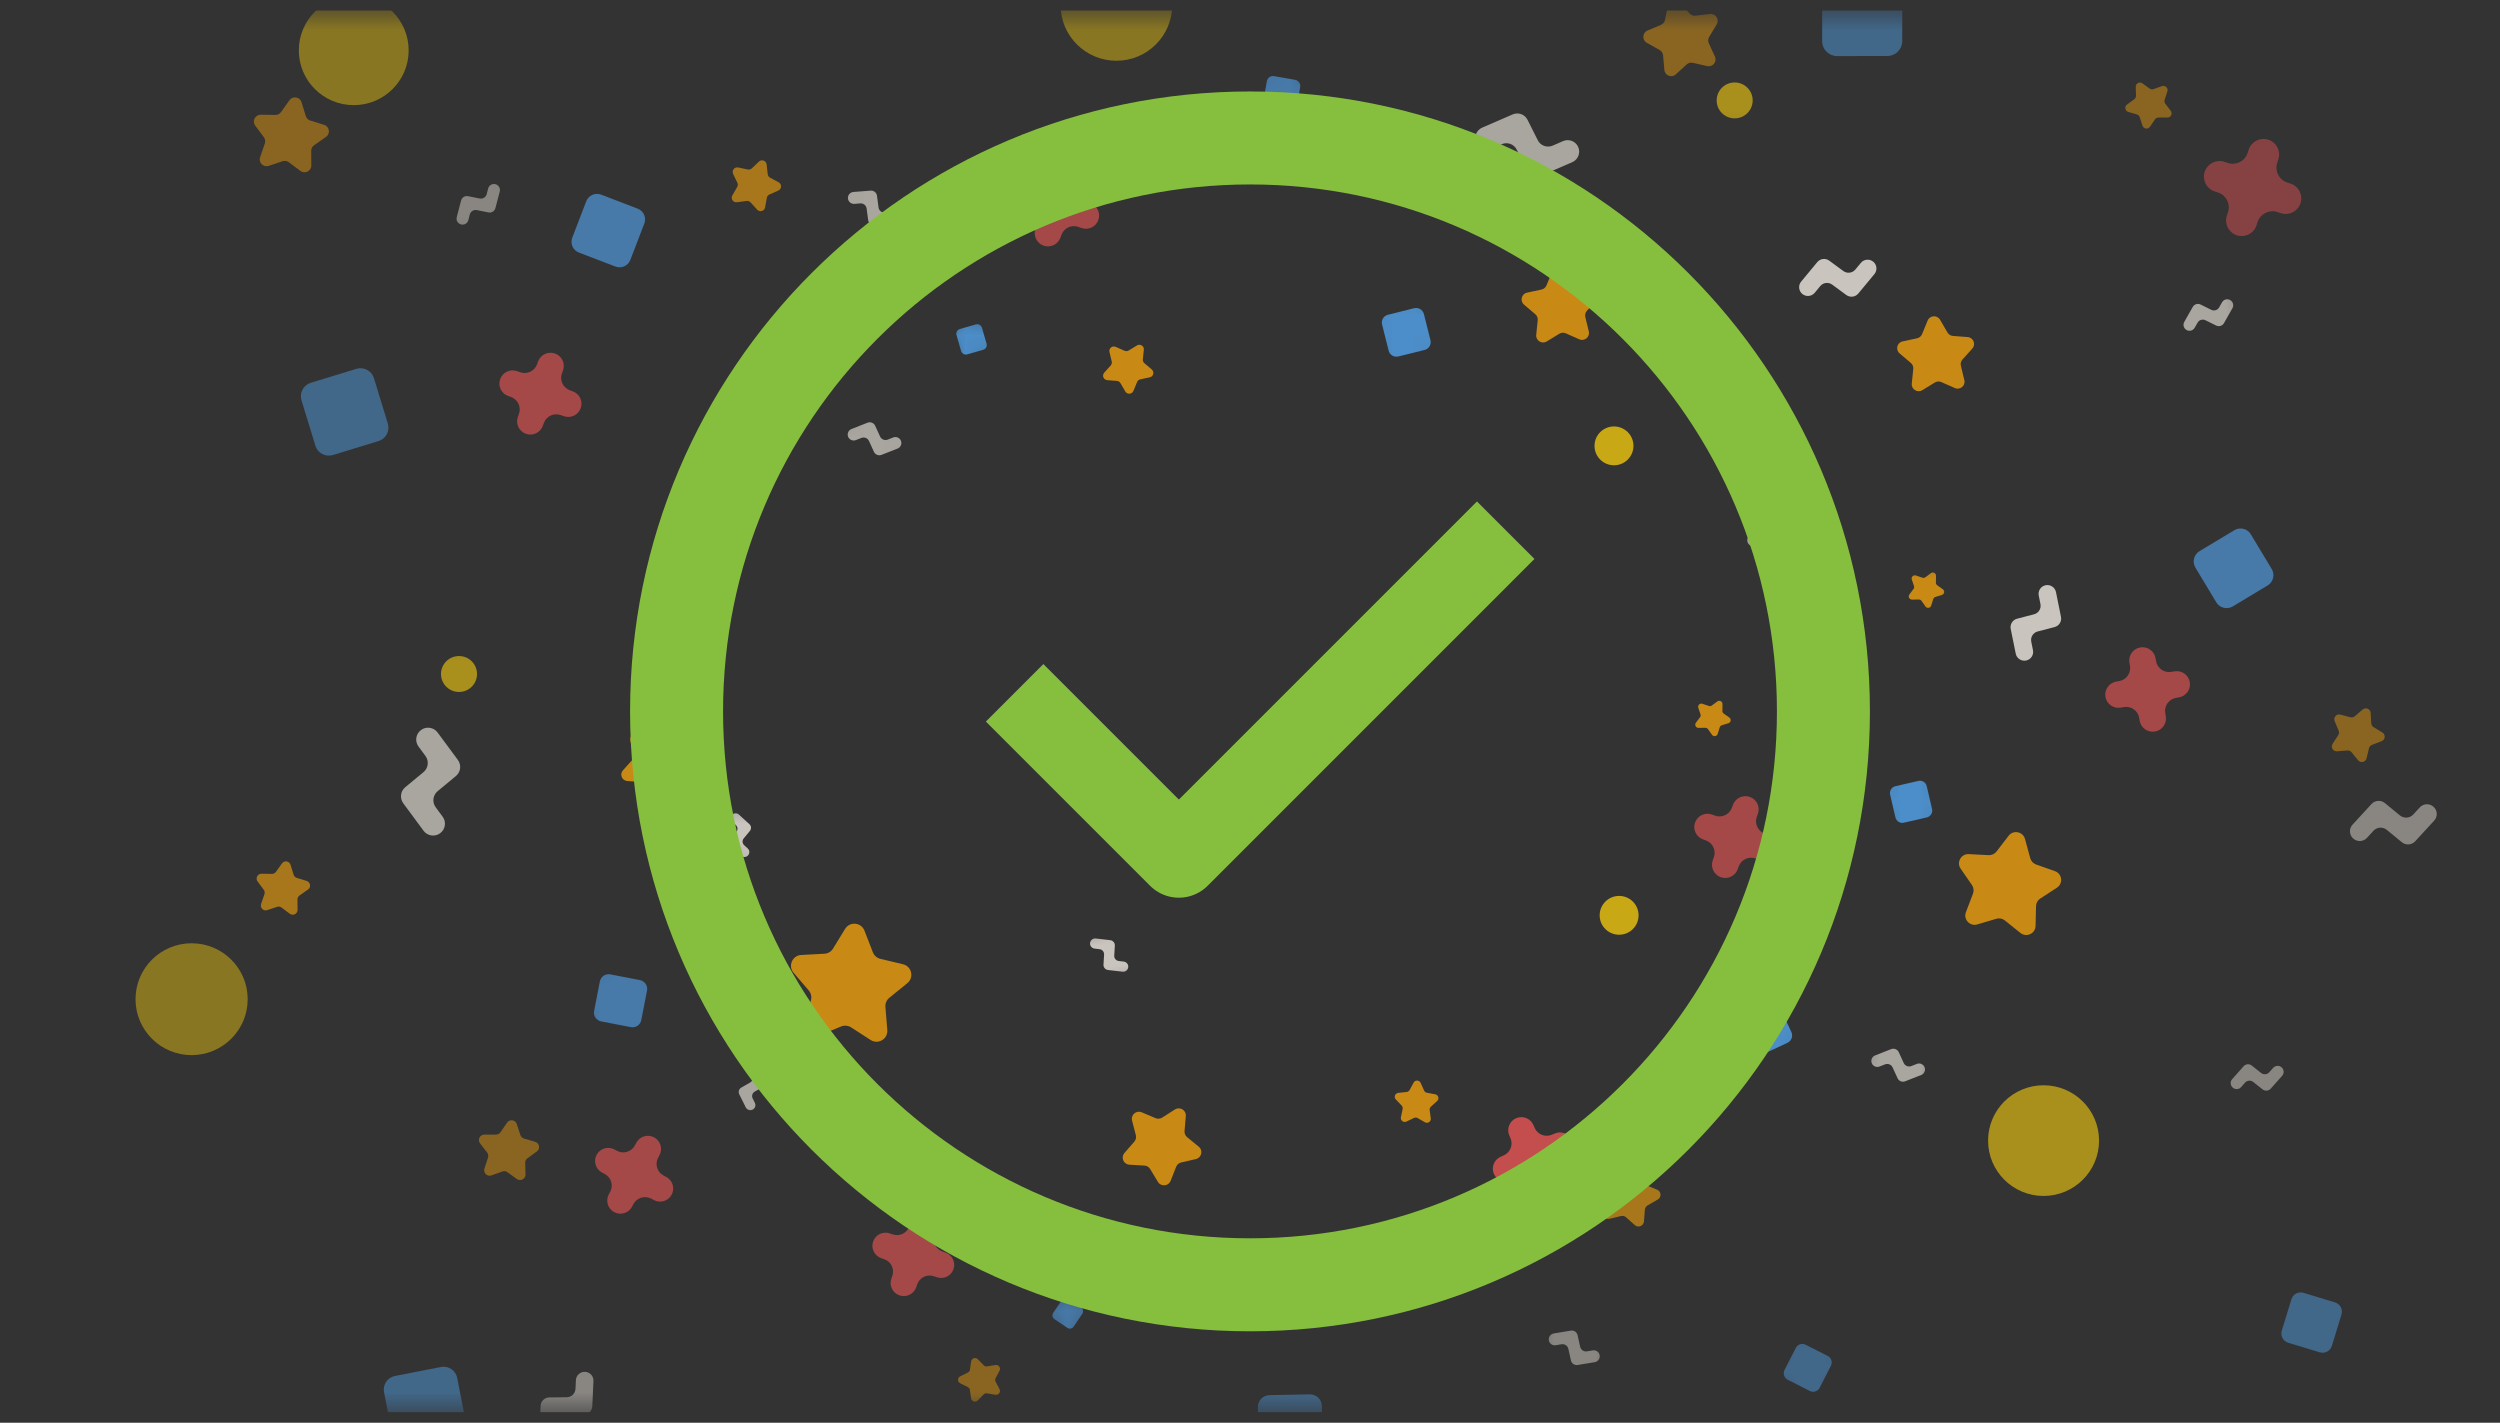 <svg width="123" height="70" viewBox="0 0 123 70" fill="none" xmlns="http://www.w3.org/2000/svg">
<rect x="0" y="0" width="123" height="70" fill="#333333" stroke="none"/>
<g clip-path="url(#clip0_131_12874)">
<mask id="mask0_131_12874" style="mask-type:luminance" maskUnits="userSpaceOnUse" x="0" y="0" width="123" height="70">
<path d="M123 0.5H0V69.5H123V0.5Z" fill="white"/>
</mask>
<g mask="url(#mask0_131_12874)">
<mask id="mask1_131_12874" style="mask-type:luminance" maskUnits="userSpaceOnUse" x="3" y="42" width="13" height="14">
<path d="M3.245 42.995H15.609V55.326H3.245V42.995Z" fill="white"/>
</mask>
<g mask="url(#mask1_131_12874)">
<g opacity="0.423">
<path d="M12.186 49.16C12.186 50.68 10.951 51.912 9.427 51.912C7.903 51.912 6.668 50.68 6.668 49.16C6.668 47.641 7.903 46.409 9.427 46.409C10.951 46.409 12.186 47.641 12.186 49.16Z" fill="#FFD20B"/>
</g>
</g>
<mask id="mask2_131_12874" style="mask-type:luminance" maskUnits="userSpaceOnUse" x="48" y="-6" width="14" height="13">
<path d="M48.777 -5.882H61.077V6.385H48.777V-5.882Z" fill="white"/>
</mask>
<g mask="url(#mask2_131_12874)">
<g opacity="0.423">
<path d="M57.672 0.251C57.672 1.763 56.443 2.989 54.927 2.989C53.411 2.989 52.182 1.763 52.182 0.251C52.182 -1.26 53.411 -2.486 54.927 -2.486C56.443 -2.486 57.672 -1.26 57.672 0.251Z" fill="#FFD20B"/>
</g>
</g>
<mask id="mask3_131_12874" style="mask-type:luminance" maskUnits="userSpaceOnUse" x="11" y="-4" width="13" height="13">
<path d="M11.35 -3.559H23.458V8.516H11.35V-3.559Z" fill="white"/>
</mask>
<g mask="url(#mask3_131_12874)">
<g opacity="0.423">
<path d="M20.106 2.479C20.106 3.967 18.896 5.173 17.404 5.173C15.912 5.173 14.702 3.967 14.702 2.479C14.702 0.991 15.912 -0.215 17.404 -0.215C18.896 -0.215 20.106 0.991 20.106 2.479Z" fill="#FFD20B"/>
</g>
</g>
<mask id="mask4_131_12874" style="mask-type:luminance" maskUnits="userSpaceOnUse" x="23" y="64" width="10" height="10">
<path d="M26.776 64.792L32.264 68.08L28.962 73.56L23.474 70.272L26.776 64.792Z" fill="white"/>
</mask>
<g mask="url(#mask4_131_12874)">
<g opacity="0.423">
<path d="M29.141 69.186L29.198 67.944C29.209 67.706 29.024 67.505 28.785 67.494C28.547 67.484 28.344 67.668 28.334 67.906L28.314 68.332C28.304 68.561 28.116 68.742 27.886 68.744L27.026 68.754C26.796 68.756 26.608 68.937 26.598 69.166L26.541 70.407C26.53 70.645 26.715 70.847 26.954 70.858C27.192 70.868 27.395 70.684 27.406 70.446L27.425 70.02C27.436 69.791 27.623 69.61 27.853 69.607L28.713 69.598C28.943 69.595 29.131 69.414 29.141 69.186Z" fill="#FFF8EE"/>
</g>
</g>
<mask id="mask5_131_12874" style="mask-type:luminance" maskUnits="userSpaceOnUse" x="20" y="6" width="7" height="8">
<path d="M23.423 6.982L26.608 9.945L23.637 13.123L20.451 10.16L23.423 6.982Z" fill="white"/>
</mask>
<g mask="url(#mask5_131_12874)">
<g opacity="0.423">
<path d="M24.374 10.239L24.588 9.421C24.629 9.264 24.534 9.104 24.377 9.063C24.22 9.022 24.059 9.116 24.018 9.273L23.945 9.554C23.906 9.704 23.755 9.798 23.602 9.767L23.029 9.652C22.876 9.621 22.725 9.715 22.686 9.866L22.472 10.684C22.431 10.841 22.526 11.001 22.683 11.042C22.84 11.083 23.001 10.989 23.042 10.832L23.115 10.551C23.154 10.4 23.305 10.306 23.458 10.337L24.032 10.452C24.185 10.483 24.335 10.389 24.374 10.239Z" fill="#FFF8EE"/>
</g>
</g>
<mask id="mask6_131_12874" style="mask-type:luminance" maskUnits="userSpaceOnUse" x="108" y="50" width="6" height="6">
<path d="M112.351 50.227L113.844 54.312L109.754 55.795L108.261 51.709L112.351 50.227Z" fill="white"/>
</mask>
<g mask="url(#mask6_131_12874)">
<g opacity="0.423">
<path d="M111.72 53.561L112.282 52.929C112.389 52.807 112.378 52.622 112.256 52.514C112.135 52.406 111.949 52.417 111.841 52.538L111.649 52.755C111.545 52.872 111.369 52.887 111.246 52.79L110.787 52.426C110.665 52.329 110.488 52.345 110.385 52.461L109.823 53.094C109.716 53.215 109.727 53.401 109.849 53.509C109.97 53.617 110.156 53.606 110.264 53.484L110.456 53.267C110.56 53.151 110.737 53.136 110.859 53.233L111.318 53.596C111.44 53.693 111.617 53.678 111.72 53.561Z" fill="#FFF8EE"/>
</g>
</g>
<mask id="mask7_131_12874" style="mask-type:luminance" maskUnits="userSpaceOnUse" x="74" y="63" width="7" height="7">
<path d="M80.222 64.962L78.801 69.073L74.685 67.662L76.106 63.551L80.222 64.962Z" fill="white"/>
</mask>
<g mask="url(#mask7_131_12874)">
<g opacity="0.423">
<path d="M77.625 67.157L78.462 67.018C78.622 66.991 78.73 66.84 78.704 66.68C78.677 66.52 78.526 66.412 78.366 66.439L78.079 66.487C77.925 66.512 77.778 66.413 77.744 66.261L77.617 65.692C77.583 65.54 77.436 65.441 77.282 65.467L76.445 65.606C76.285 65.633 76.176 65.784 76.203 65.944C76.229 66.104 76.381 66.212 76.541 66.185L76.828 66.137C76.982 66.112 77.129 66.21 77.163 66.362L77.29 66.932C77.324 67.084 77.471 67.183 77.625 67.157Z" fill="#FFF8EE"/>
</g>
</g>
<mask id="mask8_131_12874" style="mask-type:luminance" maskUnits="userSpaceOnUse" x="113" y="35" width="10" height="10">
<path d="M119.952 35.966L122.272 42.676L115.554 44.98L113.233 38.27L119.952 35.966Z" fill="white"/>
</mask>
<g mask="url(#mask8_131_12874)">
<g opacity="0.423">
<path d="M118.827 41.391L119.762 40.374C119.941 40.179 119.928 39.876 119.732 39.696C119.537 39.517 119.233 39.529 119.054 39.724L118.733 40.073C118.561 40.26 118.272 40.28 118.075 40.118L117.337 39.512C117.14 39.35 116.851 39.37 116.679 39.557L115.744 40.574C115.565 40.769 115.578 41.072 115.774 41.252C115.969 41.431 116.273 41.419 116.452 41.224L116.773 40.875C116.945 40.688 117.234 40.668 117.431 40.83L118.169 41.436C118.366 41.598 118.655 41.578 118.827 41.391Z" fill="#FFF8EE"/>
</g>
</g>
<mask id="mask9_131_12874" style="mask-type:luminance" maskUnits="userSpaceOnUse" x="103" y="2" width="16" height="15">
<path d="M103.627 9.351L110.704 2.043L118.03 9.099L110.954 16.407L103.627 9.351Z" fill="white"/>
</mask>
<g mask="url(#mask9_131_12874)">
<g opacity="0.423">
<path d="M108.961 9.416L109.13 9.472C109.532 9.605 109.751 10.038 109.618 10.439L109.562 10.608C109.429 11.009 109.648 11.442 110.05 11.575C110.453 11.708 110.887 11.49 111.02 11.088L111.076 10.919C111.209 10.518 111.643 10.3 112.046 10.432L112.215 10.488C112.618 10.621 113.052 10.403 113.185 10.001C113.318 9.599 113.099 9.166 112.697 9.034L112.528 8.978C112.125 8.845 111.906 8.412 112.039 8.011L112.095 7.842C112.228 7.441 112.01 7.007 111.607 6.875C111.204 6.742 110.77 6.96 110.637 7.362L110.581 7.531C110.448 7.932 110.014 8.15 109.611 8.018L109.442 7.962C109.039 7.829 108.605 8.047 108.472 8.449C108.339 8.851 108.558 9.284 108.961 9.416Z" fill="#F85657"/>
</g>
</g>
<mask id="mask10_131_12874" style="mask-type:luminance" maskUnits="userSpaceOnUse" x="16" y="65" width="10" height="9">
<path d="M16.777 72.86L17.32 65.146L25.05 65.683L24.507 73.397L16.777 72.86Z" fill="white"/>
</mask>
<g mask="url(#mask10_131_12874)">
<g opacity="0.423">
<path d="M19.434 67.697L21.695 67.256C22.064 67.184 22.422 67.424 22.494 67.793L22.932 70.048C23.004 70.416 22.762 70.773 22.393 70.845L20.132 71.287C19.763 71.359 19.405 71.118 19.333 70.75L18.895 68.495C18.823 68.126 19.064 67.769 19.434 67.697Z" fill="#55AEFF"/>
</g>
</g>
<mask id="mask11_131_12874" style="mask-type:luminance" maskUnits="userSpaceOnUse" x="59" y="66" width="9" height="9">
<path d="M65.9 74.221L59.44 72.619L61.056 66.167L67.516 67.769L65.9 74.221Z" fill="white"/>
</mask>
<g mask="url(#mask11_131_12874)">
<g opacity="0.423">
<path d="M61.919 71.211L61.886 69.236C61.88 68.914 62.138 68.647 62.462 68.641L64.441 68.604C64.765 68.598 65.031 68.855 65.037 69.177L65.07 71.152C65.076 71.474 64.818 71.741 64.495 71.747L62.515 71.784C62.191 71.79 61.925 71.533 61.919 71.211Z" fill="#55AEFF"/>
</g>
</g>
<mask id="mask12_131_12874" style="mask-type:luminance" maskUnits="userSpaceOnUse" x="86" y="64" width="6" height="7">
<path d="M89.092 70.186L86.045 67.45L88.789 64.411L91.836 67.147L89.092 70.186Z" fill="white"/>
</mask>
<g mask="url(#mask12_131_12874)">
<g opacity="0.423">
<path d="M87.8 67.401L88.353 66.318C88.443 66.141 88.66 66.071 88.838 66.161L89.923 66.712C90.101 66.802 90.171 67.019 90.081 67.195L89.528 68.278C89.438 68.455 89.221 68.526 89.043 68.436L87.957 67.885C87.78 67.795 87.71 67.578 87.8 67.401Z" fill="#55AEFF"/>
</g>
</g>
<mask id="mask13_131_12874" style="mask-type:luminance" maskUnits="userSpaceOnUse" x="109" y="61" width="9" height="8">
<path d="M117.484 64.205L114.596 68.813L109.981 65.937L112.869 61.329L117.484 64.205Z" fill="white"/>
</mask>
<g mask="url(#mask13_131_12874)">
<g opacity="0.423">
<path d="M114.13 66.534L112.582 66.064C112.329 65.987 112.187 65.721 112.264 65.468L112.738 63.925C112.815 63.672 113.082 63.53 113.335 63.607L114.883 64.078C115.136 64.154 115.278 64.421 115.201 64.674L114.728 66.217C114.65 66.469 114.383 66.612 114.13 66.534Z" fill="#55AEFF"/>
</g>
</g>
<mask id="mask14_131_12874" style="mask-type:luminance" maskUnits="userSpaceOnUse" x="86" y="-5" width="11" height="11">
<path d="M86.521 3.735L88.682 -4.294L96.721 -2.15L94.559 5.878L86.521 3.735Z" fill="white"/>
</mask>
<g mask="url(#mask14_131_12874)">
<g opacity="0.423">
<path d="M90.384 -1.17L92.859 -1.173C93.263 -1.174 93.591 -0.847 93.591 -0.444L93.59 2.024C93.59 2.427 93.262 2.755 92.857 2.755L90.382 2.758C89.978 2.759 89.65 2.432 89.65 2.029L89.652 -0.439C89.652 -0.843 89.98 -1.17 90.384 -1.17Z" fill="#55AEFF"/>
</g>
</g>
<mask id="mask15_131_12874" style="mask-type:luminance" maskUnits="userSpaceOnUse" x="39" y="-3" width="5" height="5">
<path d="M39.014 0.593L39.688 -2.859L43.144 -2.19L42.47 1.261L39.014 0.593Z" fill="white"/>
</mask>
<g mask="url(#mask15_131_12874)">
<g opacity="0.423">
<path d="M40.499 -1.59L41.544 -1.664C41.715 -1.677 41.862 -1.548 41.874 -1.378L41.947 -0.337C41.959 -0.166 41.83 -0.019 41.659 -0.006L40.615 0.068C40.444 0.08 40.296 -0.048 40.284 -0.218L40.212 -1.26C40.2 -1.43 40.329 -1.578 40.499 -1.59Z" fill="#55AEFF"/>
</g>
</g>
<mask id="mask16_131_12874" style="mask-type:luminance" maskUnits="userSpaceOnUse" x="12" y="16" width="10" height="9">
<path d="M13.158 24.331L12.882 16.476L20.756 16.203L21.032 24.058L13.158 24.331Z" fill="white"/>
</mask>
<g mask="url(#mask16_131_12874)">
<g opacity="0.423">
<path d="M15.293 18.832L17.532 18.147C17.898 18.035 18.285 18.24 18.397 18.605L19.081 20.838C19.193 21.203 18.987 21.59 18.621 21.701L16.382 22.387C16.016 22.498 15.629 22.294 15.517 21.929L14.833 19.696C14.721 19.331 14.927 18.944 15.293 18.832Z" fill="#55AEFF"/>
</g>
</g>
<mask id="mask17_131_12874" style="mask-type:luminance" maskUnits="userSpaceOnUse" x="21" y="52" width="8" height="9">
<path d="M22.506 52.903L28.744 54.335L27.298 60.565L21.061 59.132L22.506 52.903Z" fill="white"/>
</mask>
<g mask="url(#mask17_131_12874)">
<g opacity="0.423">
<path d="M25.425 55.301L25.603 55.844C25.63 55.927 25.697 55.992 25.782 56.017L26.331 56.178C26.544 56.24 26.593 56.52 26.413 56.651L25.95 56.988C25.878 57.04 25.837 57.123 25.84 57.211L25.855 57.783C25.861 58.004 25.609 58.137 25.429 58.007L24.965 57.672C24.894 57.621 24.802 57.608 24.718 57.637L24.178 57.829C23.969 57.904 23.765 57.706 23.834 57.495L24.01 56.952C24.037 56.868 24.021 56.776 23.968 56.706L23.619 56.254C23.483 56.078 23.609 55.824 23.831 55.823L24.404 55.821C24.492 55.821 24.575 55.777 24.625 55.705L24.949 55.233C25.075 55.05 25.356 55.09 25.425 55.301Z" fill="#FFA909"/>
</g>
</g>
<mask id="mask18_131_12874" style="mask-type:luminance" maskUnits="userSpaceOnUse" x="45" y="65" width="6" height="6">
<path d="M45.46 66.24L49.952 65.208L50.992 69.693L46.501 70.725L45.46 66.24Z" fill="white"/>
</mask>
<g mask="url(#mask18_131_12874)">
<g opacity="0.423">
<path d="M48.111 66.875L48.398 67.17C48.442 67.216 48.506 67.237 48.569 67.226L48.975 67.158C49.133 67.131 49.253 67.296 49.178 67.438L48.985 67.801C48.956 67.857 48.955 67.924 48.985 67.981L49.176 68.345C49.25 68.487 49.129 68.651 48.971 68.624L48.565 68.553C48.502 68.543 48.438 68.563 48.394 68.608L48.105 68.902C47.993 69.016 47.799 68.953 47.776 68.795L47.718 68.387C47.709 68.325 47.67 68.27 47.613 68.242L47.243 68.059C47.1 67.988 47.101 67.784 47.244 67.714L47.615 67.533C47.672 67.505 47.712 67.451 47.721 67.388L47.781 66.981C47.805 66.823 47.999 66.76 48.111 66.875Z" fill="#FFA909"/>
</g>
</g>
<mask id="mask19_131_12874" style="mask-type:luminance" maskUnits="userSpaceOnUse" x="25" y="-11" width="16" height="15">
<path d="M28.669 -10.834L40.708 -8.069L37.918 3.954L25.88 1.189L28.669 -10.834Z" fill="white"/>
</mask>
<g mask="url(#mask19_131_12874)">
<g opacity="0.423">
<path d="M34.303 -6.205L34.646 -5.158C34.699 -4.996 34.828 -4.871 34.991 -4.823L36.052 -4.512C36.463 -4.392 36.556 -3.853 36.21 -3.6L35.316 -2.949C35.178 -2.849 35.098 -2.688 35.103 -2.518L35.132 -1.415C35.144 -0.988 34.659 -0.732 34.311 -0.982L33.416 -1.628C33.278 -1.728 33.1 -1.753 32.939 -1.696L31.897 -1.325C31.493 -1.181 31.099 -1.562 31.231 -1.97L31.572 -3.019C31.624 -3.181 31.594 -3.358 31.49 -3.493L30.816 -4.366C30.555 -4.705 30.797 -5.196 31.226 -5.197L32.332 -5.201C32.502 -5.201 32.662 -5.285 32.758 -5.426L33.384 -6.336C33.627 -6.689 34.17 -6.612 34.303 -6.205Z" fill="#FFA909"/>
</g>
</g>
<mask id="mask20_131_12874" style="mask-type:luminance" maskUnits="userSpaceOnUse" x="9" y="1" width="11" height="11">
<path d="M11.239 1.966L19.003 3.892L17.06 11.647L9.296 9.721L11.239 1.966Z" fill="white"/>
</mask>
<g mask="url(#mask20_131_12874)">
<g opacity="0.423">
<path d="M14.834 5.027L15.045 5.709C15.077 5.815 15.159 5.897 15.264 5.93L15.948 6.143C16.213 6.226 16.267 6.576 16.04 6.736L15.453 7.147C15.363 7.21 15.31 7.314 15.311 7.424L15.317 8.138C15.32 8.415 15.003 8.576 14.781 8.409L14.208 7.981C14.12 7.915 14.005 7.897 13.9 7.932L13.221 8.16C12.958 8.249 12.707 7.998 12.797 7.735L13.03 7.059C13.066 6.955 13.048 6.84 12.982 6.752L12.556 6.179C12.39 5.956 12.553 5.641 12.831 5.645L13.547 5.655C13.657 5.657 13.761 5.604 13.825 5.515L14.241 4.932C14.402 4.706 14.753 4.762 14.834 5.027Z" fill="#FFA909"/>
</g>
</g>
<mask id="mask21_131_12874" style="mask-type:luminance" maskUnits="userSpaceOnUse" x="111" y="32" width="9" height="9">
<path d="M111.935 36.171L116.036 32.221L119.997 36.312L115.896 40.261L111.935 36.171Z" fill="white"/>
</mask>
<g mask="url(#mask21_131_12874)">
<g opacity="0.423">
<path d="M115.147 35.158L115.639 35.289C115.715 35.309 115.796 35.291 115.856 35.24L116.243 34.909C116.394 34.781 116.626 34.88 116.637 35.077L116.665 35.584C116.669 35.663 116.711 35.734 116.779 35.775L117.214 36.04C117.383 36.143 117.36 36.394 117.175 36.465L116.7 36.648C116.626 36.676 116.572 36.739 116.553 36.815L116.435 37.31C116.389 37.502 116.143 37.558 116.018 37.405L115.696 37.01C115.646 36.949 115.57 36.917 115.492 36.923L114.983 36.964C114.786 36.979 114.657 36.763 114.764 36.597L115.041 36.17C115.083 36.104 115.091 36.022 115.061 35.949L114.865 35.48C114.789 35.297 114.955 35.108 115.147 35.158Z" fill="#FFA909"/>
</g>
</g>
<mask id="mask22_131_12874" style="mask-type:luminance" maskUnits="userSpaceOnUse" x="78" y="-3" width="10" height="10">
<path d="M78.075 -1.237L86.019 -2.629L87.426 5.303L79.482 6.696L78.075 -1.237Z" fill="white"/>
</mask>
<g mask="url(#mask22_131_12874)">
<g opacity="0.423">
<path d="M82.649 0.116L83.123 0.658C83.196 0.741 83.306 0.784 83.416 0.771L84.134 0.688C84.412 0.656 84.606 0.956 84.462 1.196L84.092 1.814C84.034 1.909 84.028 2.027 84.074 2.127L84.374 2.782C84.491 3.036 84.265 3.313 83.992 3.251L83.288 3.091C83.18 3.066 83.066 3.096 82.984 3.171L82.452 3.658C82.246 3.848 81.912 3.719 81.887 3.44L81.823 2.723C81.813 2.613 81.749 2.514 81.653 2.46L81.024 2.106C80.78 1.969 80.8 1.612 81.057 1.503L81.721 1.22C81.823 1.176 81.898 1.085 81.92 0.976L82.063 0.271C82.118 -0.003 82.465 -0.095 82.649 0.116Z" fill="#FFA909"/>
</g>
</g>
<mask id="mask23_131_12874" style="mask-type:luminance" maskUnits="userSpaceOnUse" x="57" y="-7" width="10" height="10">
<path d="M57.239 -5.151L65.183 -6.543L66.59 1.389L58.646 2.782L57.239 -5.151Z" fill="white"/>
</mask>
<g mask="url(#mask23_131_12874)">
<g opacity="0.423">
<path d="M61.813 -3.798L62.288 -3.256C62.361 -3.173 62.47 -3.13 62.581 -3.143L63.298 -3.226C63.576 -3.258 63.77 -2.958 63.627 -2.718L63.256 -2.1C63.199 -2.005 63.192 -1.887 63.238 -1.787L63.539 -1.132C63.655 -0.878 63.429 -0.601 63.156 -0.663L62.452 -0.823C62.344 -0.848 62.23 -0.818 62.148 -0.743L61.617 -0.256C61.41 -0.066 61.077 -0.195 61.051 -0.474L60.987 -1.191C60.977 -1.301 60.914 -1.4 60.817 -1.454L60.188 -1.808C59.944 -1.945 59.964 -2.302 60.222 -2.411L60.886 -2.694C60.988 -2.738 61.062 -2.829 61.084 -2.938L61.227 -3.643C61.283 -3.917 61.629 -4.009 61.813 -3.798Z" fill="#FFA909"/>
</g>
</g>
<mask id="mask24_131_12874" style="mask-type:luminance" maskUnits="userSpaceOnUse" x="102" y="1" width="8" height="8">
<path d="M105.903 1.682L109.14 5.395L105.417 8.622L102.181 4.909L105.903 1.682Z" fill="white"/>
</mask>
<g mask="url(#mask24_131_12874)">
<g opacity="0.423">
<path d="M106.635 4.495L106.499 4.914C106.479 4.978 106.491 5.049 106.532 5.103L106.801 5.452C106.906 5.587 106.809 5.783 106.638 5.783L106.197 5.784C106.129 5.784 106.066 5.817 106.027 5.873L105.778 6.236C105.681 6.377 105.465 6.346 105.411 6.184L105.274 5.766C105.253 5.701 105.201 5.651 105.136 5.632L104.713 5.508C104.549 5.459 104.511 5.244 104.65 5.144L105.006 4.884C105.061 4.844 105.092 4.78 105.091 4.712L105.078 4.273C105.074 4.102 105.267 4 105.406 4.1L105.763 4.358C105.818 4.398 105.889 4.408 105.953 4.385L106.369 4.238C106.53 4.181 106.687 4.333 106.635 4.495Z" fill="#FFA909"/>
</g>
</g>
<mask id="mask25_131_12874" style="mask-type:luminance" maskUnits="userSpaceOnUse" x="62" y="61" width="5" height="6">
<path d="M62.12 61.81H66.348V66.026H62.12V61.81Z" fill="white"/>
</mask>
<g mask="url(#mask25_131_12874)">
<g opacity="0.577">
<path d="M65.178 63.918C65.178 64.438 64.755 64.859 64.234 64.859C63.713 64.859 63.291 64.438 63.291 63.918C63.291 63.398 63.713 62.977 64.234 62.977C64.755 62.977 65.178 63.398 65.178 63.918Z" fill="#FFD20B"/>
</g>
</g>
<mask id="mask26_131_12874" style="mask-type:luminance" maskUnits="userSpaceOnUse" x="94" y="50" width="13" height="13">
<path d="M94.425 50.016H106.661V62.219H94.425V50.016Z" fill="white"/>
</mask>
<g mask="url(#mask26_131_12874)">
<g opacity="0.577">
<path d="M103.274 56.118C103.274 57.622 102.051 58.841 100.543 58.841C99.035 58.841 97.813 57.622 97.813 56.118C97.813 54.614 99.035 53.395 100.543 53.395C102.051 53.395 103.274 54.614 103.274 56.118Z" fill="#FFD20B"/>
</g>
</g>
<mask id="mask27_131_12874" style="mask-type:luminance" maskUnits="userSpaceOnUse" x="20" y="31" width="5" height="5">
<path d="M20.598 31.18H24.57V35.142H20.598V31.18Z" fill="white"/>
</mask>
<g mask="url(#mask27_131_12874)">
<g opacity="0.577">
<path d="M23.47 33.161C23.47 33.649 23.073 34.045 22.584 34.045C22.094 34.045 21.697 33.649 21.697 33.161C21.697 32.673 22.094 32.277 22.584 32.277C23.073 32.277 23.47 32.673 23.47 33.161Z" fill="#FFD20B"/>
</g>
</g>
<mask id="mask28_131_12874" style="mask-type:luminance" maskUnits="userSpaceOnUse" x="83" y="2" width="5" height="5">
<path d="M83.36 2.96H87.332V6.921H83.36V2.96Z" fill="white"/>
</mask>
<g mask="url(#mask28_131_12874)">
<g opacity="0.577">
<path d="M86.232 4.941C86.232 5.429 85.835 5.824 85.346 5.824C84.856 5.824 84.46 5.429 84.46 4.941C84.46 4.452 84.856 4.057 85.346 4.057C85.835 4.057 86.232 4.452 86.232 4.941Z" fill="#FFD20B"/>
</g>
</g>
<mask id="mask29_131_12874" style="mask-type:luminance" maskUnits="userSpaceOnUse" x="34" y="51" width="6" height="5">
<path d="M35.668 51.24L39.27 52.134L38.369 55.732L34.766 54.838L35.668 51.24Z" fill="white"/>
</mask>
<g mask="url(#mask29_131_12874)">
<g opacity="0.577">
<path d="M37.666 53.134L37.345 52.489C37.284 52.365 37.133 52.315 37.009 52.376C36.885 52.438 36.835 52.588 36.896 52.712L37.006 52.933C37.065 53.052 37.021 53.197 36.905 53.262L36.471 53.509C36.356 53.574 36.311 53.719 36.37 53.838L36.691 54.483C36.753 54.607 36.903 54.657 37.027 54.596C37.151 54.534 37.202 54.384 37.14 54.26L37.03 54.039C36.971 53.92 37.016 53.775 37.131 53.709L37.565 53.463C37.681 53.397 37.725 53.253 37.666 53.134Z" fill="#FFF8EE"/>
</g>
</g>
<mask id="mask30_131_12874" style="mask-type:luminance" maskUnits="userSpaceOnUse" x="16" y="33" width="10" height="11">
<path d="M17.175 33.853L25.8 34.452L25.194 43.059L16.569 42.46L17.175 33.853Z" fill="white"/>
</mask>
<g mask="url(#mask30_131_12874)">
<g opacity="0.577">
<path d="M22.527 37.388L21.53 36.039C21.339 35.78 20.974 35.725 20.715 35.916C20.455 36.108 20.4 36.473 20.591 36.731L20.933 37.194C21.116 37.443 21.073 37.792 20.835 37.989L19.94 38.729C19.701 38.926 19.658 39.275 19.842 39.524L20.839 40.874C21.03 41.132 21.395 41.187 21.655 40.996C21.914 40.805 21.97 40.44 21.778 40.181L21.436 39.718C21.253 39.469 21.296 39.12 21.535 38.923L22.429 38.183C22.668 37.986 22.711 37.637 22.527 37.388Z" fill="#FFF8EE"/>
</g>
</g>
<mask id="mask31_131_12874" style="mask-type:luminance" maskUnits="userSpaceOnUse" x="39" y="7" width="7" height="7">
<path d="M39.89 10.718L42.452 7.202L45.974 9.754L43.413 13.27L39.89 10.718Z" fill="white"/>
</mask>
<g mask="url(#mask31_131_12874)">
<g opacity="0.577">
<path d="M42.834 9.379L41.989 9.444C41.827 9.457 41.706 9.598 41.718 9.76C41.731 9.921 41.872 10.042 42.034 10.03L42.324 10.007C42.48 9.995 42.618 10.106 42.638 10.261L42.715 10.839C42.736 10.993 42.874 11.105 43.03 11.093L43.875 11.027C44.037 11.015 44.158 10.873 44.146 10.712C44.133 10.55 43.992 10.429 43.83 10.442L43.54 10.464C43.384 10.476 43.246 10.365 43.225 10.211L43.148 9.632C43.128 9.478 42.99 9.367 42.834 9.379Z" fill="#FFF8EE"/>
</g>
</g>
<mask id="mask32_131_12874" style="mask-type:luminance" maskUnits="userSpaceOnUse" x="105" y="12" width="7" height="7">
<path d="M109.95 12.715L111.443 16.801L107.353 18.284L105.859 14.198L109.95 12.715Z" fill="white"/>
</mask>
<g mask="url(#mask32_131_12874)">
<g opacity="0.577">
<path d="M109.419 15.899L109.836 15.163C109.916 15.022 109.867 14.843 109.725 14.763C109.584 14.682 109.404 14.732 109.324 14.873L109.181 15.125C109.104 15.261 108.935 15.312 108.795 15.243L108.27 14.983C108.131 14.913 107.961 14.965 107.884 15.1L107.466 15.836C107.386 15.977 107.436 16.156 107.577 16.236C107.719 16.317 107.898 16.267 107.978 16.126L108.122 15.874C108.198 15.738 108.368 15.687 108.508 15.756L109.032 16.016C109.172 16.086 109.342 16.034 109.419 15.899Z" fill="#FFF8EE"/>
</g>
</g>
<mask id="mask33_131_12874" style="mask-type:luminance" maskUnits="userSpaceOnUse" x="90" y="49" width="7" height="7">
<path d="M96.158 51.058L94.737 55.169L90.622 53.758L92.043 49.647L96.158 51.058Z" fill="white"/>
</mask>
<g mask="url(#mask33_131_12874)">
<g opacity="0.577">
<path d="M93.734 53.2L94.523 52.89C94.674 52.831 94.749 52.66 94.69 52.509C94.631 52.358 94.46 52.284 94.309 52.343L94.038 52.45C93.893 52.507 93.728 52.44 93.663 52.299L93.42 51.768C93.355 51.626 93.191 51.56 93.045 51.617L92.256 51.926C92.105 51.986 92.031 52.156 92.09 52.307C92.149 52.458 92.32 52.532 92.471 52.473L92.742 52.367C92.887 52.31 93.052 52.376 93.116 52.518L93.36 53.049C93.424 53.19 93.589 53.257 93.734 53.2Z" fill="#FFF8EE"/>
</g>
</g>
<mask id="mask34_131_12874" style="mask-type:luminance" maskUnits="userSpaceOnUse" x="84" y="24" width="7" height="6">
<path d="M90.054 25.438L88.633 29.549L84.517 28.137L85.938 24.026L90.054 25.438Z" fill="white"/>
</mask>
<g mask="url(#mask34_131_12874)">
<g opacity="0.577">
<path d="M87.63 27.579L88.418 27.27C88.57 27.21 88.644 27.04 88.585 26.889C88.526 26.738 88.355 26.664 88.204 26.723L87.933 26.829C87.788 26.886 87.624 26.82 87.559 26.678L87.315 26.148C87.251 26.006 87.086 25.94 86.941 25.997L86.152 26.306C86 26.366 85.926 26.536 85.985 26.687C86.044 26.838 86.215 26.912 86.366 26.853L86.637 26.747C86.782 26.69 86.947 26.756 87.012 26.898L87.255 27.428C87.32 27.57 87.484 27.636 87.63 27.579Z" fill="#FFF8EE"/>
</g>
</g>
<mask id="mask35_131_12874" style="mask-type:luminance" maskUnits="userSpaceOnUse" x="40" y="18" width="6" height="7">
<path d="M45.796 20.238L44.375 24.349L40.259 22.937L41.68 18.826L45.796 20.238Z" fill="white"/>
</mask>
<g mask="url(#mask35_131_12874)">
<g opacity="0.577">
<path d="M43.372 22.379L44.161 22.07C44.312 22.01 44.387 21.84 44.327 21.689C44.268 21.538 44.097 21.463 43.946 21.523L43.676 21.629C43.53 21.686 43.366 21.62 43.301 21.478L43.058 20.947C42.993 20.806 42.828 20.739 42.683 20.797L41.894 21.106C41.743 21.165 41.668 21.336 41.727 21.487C41.786 21.638 41.957 21.712 42.108 21.653L42.379 21.547C42.525 21.489 42.689 21.556 42.754 21.697L42.997 22.228C43.062 22.37 43.226 22.436 43.372 22.379Z" fill="#FFF8EE"/>
</g>
</g>
<mask id="mask36_131_12874" style="mask-type:luminance" maskUnits="userSpaceOnUse" x="69" y="1" width="12" height="12">
<path d="M80.379 4.344L77.92 12.354L69.9 9.913L72.36 1.903L80.379 4.344Z" fill="white"/>
</mask>
<g mask="url(#mask36_131_12874)">
<g opacity="0.577">
<path d="M75.856 8.629L77.354 7.98C77.641 7.856 77.774 7.522 77.65 7.236C77.525 6.949 77.192 6.818 76.904 6.942L76.391 7.165C76.114 7.284 75.793 7.168 75.659 6.899L75.155 5.894C75.021 5.625 74.699 5.509 74.423 5.629L72.925 6.278C72.638 6.402 72.505 6.736 72.629 7.022C72.754 7.309 73.087 7.44 73.374 7.316L73.889 7.093C74.165 6.974 74.486 7.09 74.62 7.358L75.124 8.364C75.259 8.632 75.58 8.749 75.856 8.629Z" fill="#FFF8EE"/>
</g>
</g>
<mask id="mask37_131_12874" style="mask-type:luminance" maskUnits="userSpaceOnUse" x="25" y="52" width="12" height="12">
<path d="M25.46 55.823L33.171 52.075L36.939 59.774L29.229 63.523L25.46 55.823Z" fill="white"/>
</mask>
<g mask="url(#mask37_131_12874)">
<g opacity="0.577">
<path d="M29.621 57.691L29.753 57.761C30.069 57.929 30.189 58.32 30.022 58.634L29.951 58.766C29.784 59.081 29.904 59.472 30.219 59.639C30.535 59.807 30.927 59.687 31.095 59.373L31.165 59.24C31.332 58.926 31.724 58.807 32.04 58.974L32.172 59.044C32.488 59.212 32.88 59.093 33.047 58.778C33.215 58.463 33.095 58.072 32.779 57.905L32.647 57.835C32.331 57.667 32.211 57.277 32.379 56.962L32.449 56.83C32.617 56.515 32.496 56.124 32.181 55.957C31.865 55.789 31.473 55.909 31.306 56.224L31.235 56.356C31.068 56.67 30.676 56.789 30.36 56.622L30.228 56.552C29.912 56.384 29.52 56.504 29.353 56.818C29.185 57.133 29.305 57.524 29.621 57.691Z" fill="#F85657"/>
</g>
</g>
<mask id="mask38_131_12874" style="mask-type:luminance" maskUnits="userSpaceOnUse" x="38" y="55" width="13" height="13">
<path d="M38.957 60.708L45.986 55.8L50.913 62.816L43.884 67.724L38.957 60.708Z" fill="white"/>
</mask>
<g mask="url(#mask38_131_12874)">
<g opacity="0.577">
<path d="M43.358 61.903L43.5 61.952C43.839 62.068 44.018 62.435 43.902 62.772L43.853 62.913C43.737 63.25 43.917 63.617 44.255 63.733C44.593 63.849 44.962 63.67 45.078 63.334L45.127 63.192C45.243 62.855 45.611 62.676 45.949 62.792L46.091 62.841C46.429 62.957 46.797 62.778 46.913 62.441C47.029 62.104 46.85 61.737 46.511 61.621L46.37 61.572C46.032 61.456 45.852 61.089 45.968 60.752L46.017 60.611C46.133 60.274 45.953 59.906 45.615 59.79C45.277 59.674 44.909 59.853 44.792 60.19L44.744 60.331C44.627 60.669 44.259 60.847 43.921 60.731L43.779 60.683C43.441 60.566 43.073 60.746 42.957 61.083C42.841 61.419 43.02 61.787 43.358 61.903Z" fill="#F85657"/>
</g>
</g>
<mask id="mask39_131_12874" style="mask-type:luminance" maskUnits="userSpaceOnUse" x="46" y="4" width="13" height="13">
<path d="M50.893 16.096L46.054 8.942L53.221 4.122L58.06 11.276L50.893 16.096Z" fill="white"/>
</mask>
<g mask="url(#mask39_131_12874)">
<g opacity="0.577">
<path d="M52.173 11.695L52.225 11.553C52.348 11.216 52.722 11.042 53.06 11.165L53.202 11.216C53.541 11.339 53.915 11.166 54.038 10.828C54.161 10.491 53.986 10.118 53.648 9.995L53.506 9.943C53.167 9.82 52.992 9.447 53.115 9.11L53.167 8.968C53.29 8.631 53.115 8.258 52.777 8.135C52.439 8.012 52.065 8.186 51.941 8.523L51.89 8.665C51.767 9.002 51.393 9.176 51.054 9.053L50.912 9.002C50.574 8.879 50.2 9.053 50.077 9.39C49.954 9.728 50.129 10.101 50.467 10.224L50.609 10.275C50.947 10.398 51.122 10.771 50.999 11.109L50.947 11.25C50.824 11.588 50.999 11.961 51.338 12.084C51.676 12.206 52.05 12.033 52.173 11.695Z" fill="#F85657"/>
</g>
</g>
<mask id="mask40_131_12874" style="mask-type:luminance" maskUnits="userSpaceOnUse" x="79" y="35" width="13" height="13">
<path d="M84.214 47.17L79.375 40.016L86.541 35.196L91.38 42.35L84.214 47.17Z" fill="white"/>
</mask>
<g mask="url(#mask40_131_12874)">
<g opacity="0.577">
<path d="M85.494 42.769L85.545 42.628C85.668 42.29 86.042 42.116 86.381 42.239L86.523 42.291C86.861 42.414 87.235 42.24 87.358 41.902C87.481 41.565 87.307 41.192 86.968 41.069L86.826 41.017C86.488 40.895 86.313 40.522 86.436 40.184L86.488 40.042C86.611 39.705 86.436 39.332 86.098 39.209C85.759 39.086 85.385 39.26 85.262 39.598L85.21 39.739C85.087 40.077 84.713 40.251 84.375 40.128L84.233 40.076C83.894 39.953 83.52 40.127 83.397 40.465C83.274 40.802 83.449 41.175 83.787 41.298L83.93 41.349C84.268 41.472 84.443 41.845 84.32 42.183L84.268 42.324C84.145 42.662 84.32 43.035 84.658 43.158C84.997 43.281 85.371 43.107 85.494 42.769Z" fill="#F85657"/>
</g>
</g>
<mask id="mask41_131_12874" style="mask-type:luminance" maskUnits="userSpaceOnUse" x="20" y="13" width="13" height="13">
<path d="M25.426 25.355L20.587 18.201L27.753 13.381L32.592 20.535L25.426 25.355Z" fill="white"/>
</mask>
<g mask="url(#mask41_131_12874)">
<g opacity="0.577">
<path d="M26.706 20.954L26.757 20.812C26.88 20.475 27.254 20.301 27.593 20.424L27.735 20.475C28.073 20.598 28.447 20.424 28.57 20.087C28.693 19.75 28.519 19.376 28.18 19.254L28.038 19.202C27.7 19.079 27.525 18.706 27.648 18.369L27.7 18.227C27.823 17.89 27.648 17.517 27.31 17.394C26.971 17.271 26.597 17.445 26.474 17.782L26.422 17.924C26.299 18.261 25.925 18.435 25.587 18.312L25.445 18.261C25.106 18.138 24.732 18.312 24.609 18.649C24.486 18.987 24.661 19.36 25 19.483L25.142 19.534C25.48 19.657 25.654 20.03 25.532 20.367L25.48 20.509C25.357 20.846 25.532 21.22 25.87 21.342C26.209 21.465 26.582 21.291 26.706 20.954Z" fill="#F85657"/>
</g>
</g>
<mask id="mask42_131_12874" style="mask-type:luminance" maskUnits="userSpaceOnUse" x="99" y="28" width="13" height="12">
<path d="M107.648 39.688L99.88 35.913L103.677 28.155L111.445 31.931L107.648 39.688Z" fill="white"/>
</mask>
<g mask="url(#mask42_131_12874)">
<g opacity="0.577">
<path d="M106.557 35.238L106.531 35.089C106.469 34.736 106.706 34.398 107.06 34.336L107.209 34.31C107.564 34.247 107.801 33.91 107.738 33.556C107.676 33.203 107.338 32.967 106.983 33.029L106.834 33.056C106.48 33.118 106.141 32.883 106.079 32.529L106.053 32.381C105.99 32.027 105.652 31.791 105.297 31.854C104.943 31.916 104.706 32.254 104.768 32.607L104.794 32.755C104.857 33.109 104.62 33.446 104.265 33.509L104.117 33.535C103.762 33.597 103.525 33.935 103.587 34.288C103.65 34.642 103.988 34.878 104.343 34.815L104.492 34.789C104.846 34.726 105.184 34.962 105.247 35.316L105.273 35.464C105.335 35.818 105.674 36.054 106.028 35.991C106.383 35.929 106.62 35.591 106.557 35.238Z" fill="#F85657"/>
</g>
</g>
<mask id="mask43_131_12874" style="mask-type:luminance" maskUnits="userSpaceOnUse" x="27" y="45" width="8" height="8">
<path d="M30.225 52.747L27.012 48.929L30.839 45.726L34.051 49.545L30.225 52.747Z" fill="white"/>
</mask>
<g mask="url(#mask43_131_12874)">
<g opacity="0.577">
<path d="M29.231 49.739L29.513 48.285C29.559 48.048 29.79 47.893 30.028 47.939L31.486 48.221C31.724 48.267 31.88 48.497 31.834 48.735L31.551 50.189C31.505 50.426 31.275 50.581 31.037 50.535L29.579 50.253C29.34 50.207 29.185 49.977 29.231 49.739Z" fill="#55AEFF"/>
</g>
</g>
<mask id="mask44_131_12874" style="mask-type:luminance" maskUnits="userSpaceOnUse" x="50" y="63" width="5" height="4">
<path d="M54.134 65.466L51.685 66.211L50.934 63.765L53.383 63.02L54.134 65.466Z" fill="white"/>
</mask>
<g mask="url(#mask44_131_12874)">
<g opacity="0.577">
<path d="M52.512 65.329L51.88 64.904C51.777 64.835 51.749 64.695 51.819 64.592L52.244 63.962C52.313 63.859 52.453 63.832 52.556 63.902L53.188 64.327C53.291 64.397 53.318 64.536 53.249 64.639L52.824 65.269C52.755 65.372 52.615 65.399 52.512 65.329Z" fill="#55AEFF"/>
</g>
</g>
<mask id="mask45_131_12874" style="mask-type:luminance" maskUnits="userSpaceOnUse" x="106" y="24" width="8" height="8">
<path d="M112.75 31.749L106.093 30.819L107.032 24.172L113.69 25.102L112.75 31.749Z" fill="white"/>
</mask>
<g mask="url(#mask45_131_12874)">
<g opacity="0.577">
<path d="M109.042 29.635L108.014 27.926C107.846 27.647 107.937 27.284 108.217 27.116L109.93 26.086C110.21 25.918 110.572 26.008 110.74 26.287L111.768 27.995C111.936 28.274 111.845 28.637 111.565 28.806L109.852 29.836C109.572 30.004 109.209 29.914 109.042 29.635Z" fill="#55AEFF"/>
</g>
</g>
<mask id="mask46_131_12874" style="mask-type:luminance" maskUnits="userSpaceOnUse" x="60" y="2" width="6" height="6">
<path d="M63.231 2.176L65.543 4.829L62.885 7.134L60.573 4.481L63.231 2.176Z" fill="white"/>
</mask>
<g mask="url(#mask46_131_12874)">
<g opacity="0.577">
<path d="M63.969 4.285L63.788 5.314C63.758 5.482 63.598 5.594 63.429 5.564L62.398 5.383C62.23 5.353 62.117 5.193 62.147 5.025L62.328 3.997C62.357 3.829 62.518 3.716 62.686 3.746L63.718 3.927C63.886 3.957 63.999 4.117 63.969 4.285Z" fill="#55AEFF"/>
</g>
</g>
<mask id="mask47_131_12874" style="mask-type:luminance" maskUnits="userSpaceOnUse" x="25" y="6" width="10" height="10">
<path d="M25.509 10.162L31.109 6.938L34.347 12.53L28.747 15.753L25.509 10.162Z" fill="white"/>
</mask>
<g mask="url(#mask47_131_12874)">
<g opacity="0.577">
<path d="M29.577 9.577L31.372 10.265C31.666 10.377 31.813 10.705 31.7 10.998L31.013 12.788C30.901 13.081 30.572 13.227 30.279 13.114L28.483 12.427C28.19 12.314 28.043 11.986 28.155 11.694L28.843 9.903C28.955 9.61 29.284 9.464 29.577 9.577Z" fill="#55AEFF"/>
</g>
</g>
<mask id="mask48_131_12874" style="mask-type:luminance" maskUnits="userSpaceOnUse" x="9" y="39" width="9" height="9">
<path d="M13.318 39.824L17.81 43.324L14.298 47.806L9.807 44.306L13.318 39.824Z" fill="white"/>
</mask>
<g mask="url(#mask48_131_12874)">
<g opacity="0.577">
<path d="M14.295 42.548L14.445 43.034C14.468 43.109 14.527 43.168 14.602 43.191L15.088 43.343C15.277 43.402 15.316 43.651 15.154 43.765L14.737 44.058C14.673 44.103 14.635 44.176 14.635 44.255L14.64 44.764C14.642 44.961 14.417 45.075 14.258 44.956L13.851 44.651C13.788 44.604 13.706 44.591 13.631 44.616L13.148 44.778C12.96 44.841 12.782 44.662 12.846 44.476L13.011 43.994C13.037 43.92 13.024 43.839 12.977 43.776L12.673 43.367C12.556 43.209 12.671 42.984 12.869 42.987L13.379 42.995C13.457 42.996 13.531 42.959 13.577 42.895L13.873 42.48C13.987 42.319 14.237 42.36 14.295 42.548Z" fill="#FFA909"/>
</g>
</g>
<mask id="mask49_131_12874" style="mask-type:luminance" maskUnits="userSpaceOnUse" x="75" y="54" width="10" height="10">
<path d="M79.877 54.38L84.608 58.78L80.195 63.5L75.464 59.099L79.877 54.38Z" fill="white"/>
</mask>
<g mask="url(#mask49_131_12874)">
<g opacity="0.577">
<path d="M80.712 57.556L80.833 58.12C80.852 58.207 80.912 58.279 80.995 58.313L81.53 58.533C81.737 58.618 81.757 58.904 81.562 59.017L81.062 59.306C80.984 59.351 80.934 59.43 80.927 59.519L80.883 60.094C80.865 60.318 80.599 60.424 80.432 60.275L80.001 59.889C79.935 59.83 79.843 59.807 79.757 59.828L79.194 59.964C78.976 60.016 78.792 59.796 78.883 59.592L79.117 59.064C79.153 58.983 79.147 58.889 79.1 58.813L78.797 58.322C78.68 58.131 78.833 57.888 79.056 57.911L79.632 57.971C79.72 57.98 79.808 57.944 79.865 57.877L80.241 57.437C80.386 57.267 80.665 57.337 80.712 57.556Z" fill="#FFA909"/>
</g>
</g>
<mask id="mask50_131_12874" style="mask-type:luminance" maskUnits="userSpaceOnUse" x="33" y="5" width="8" height="8">
<path d="M33.617 7.796L38.567 5.703L40.673 10.646L35.723 12.74L33.617 7.796Z" fill="white"/>
</mask>
<g mask="url(#mask50_131_12874)">
<g opacity="0.577">
<path d="M36.319 8.24L36.79 8.339C36.862 8.354 36.938 8.333 36.992 8.282L37.34 7.951C37.475 7.823 37.699 7.905 37.719 8.091L37.771 8.568C37.779 8.642 37.822 8.707 37.888 8.742L38.311 8.971C38.475 9.06 38.466 9.298 38.296 9.374L37.857 9.57C37.789 9.6 37.741 9.661 37.728 9.734L37.641 10.206C37.608 10.389 37.378 10.454 37.253 10.316L36.93 9.959C36.88 9.905 36.806 9.877 36.733 9.887L36.256 9.95C36.071 9.975 35.938 9.777 36.031 9.615L36.27 9.199C36.307 9.135 36.31 9.057 36.278 8.99L36.07 8.557C35.989 8.389 36.136 8.201 36.319 8.24Z" fill="#FFA909"/>
</g>
</g>
<mask id="mask51_131_12874" style="mask-type:luminance" maskUnits="userSpaceOnUse" x="35" y="20" width="5" height="5">
<path d="M35.244 20.301H39.536V24.582H35.244V20.301Z" fill="white"/>
</mask>
<g mask="url(#mask51_131_12874)">
<g opacity="0.731">
<path d="M38.348 22.441C38.348 22.969 37.919 23.397 37.39 23.397C36.861 23.397 36.432 22.969 36.432 22.441C36.432 21.914 36.861 21.486 37.39 21.486C37.919 21.486 38.348 21.914 38.348 22.441Z" fill="#FFD20B"/>
</g>
</g>
<mask id="mask52_131_12874" style="mask-type:luminance" maskUnits="userSpaceOnUse" x="77" y="42" width="5" height="6">
<path d="M77.515 42.894H81.807V47.175H77.515V42.894Z" fill="white"/>
</mask>
<g mask="url(#mask52_131_12874)">
<g opacity="0.731">
<path d="M80.619 45.034C80.619 45.562 80.19 45.989 79.661 45.989C79.132 45.989 78.703 45.562 78.703 45.034C78.703 44.507 79.132 44.079 79.661 44.079C80.19 44.079 80.619 44.507 80.619 45.034Z" fill="#FFD20B"/>
</g>
</g>
<mask id="mask53_131_12874" style="mask-type:luminance" maskUnits="userSpaceOnUse" x="77" y="19" width="5" height="6">
<path d="M77.262 19.796H81.554V24.077H77.262V19.796Z" fill="white"/>
</mask>
<g mask="url(#mask53_131_12874)">
<g opacity="0.731">
<path d="M80.366 21.937C80.366 22.464 79.937 22.892 79.408 22.892C78.879 22.892 78.45 22.464 78.45 21.937C78.45 21.409 78.879 20.981 79.408 20.981C79.937 20.981 80.366 21.409 80.366 21.937Z" fill="#FFD20B"/>
</g>
</g>
<mask id="mask54_131_12874" style="mask-type:luminance" maskUnits="userSpaceOnUse" x="52" y="44" width="6" height="6">
<path d="M52.022 46.355L55.205 44.448L57.12 47.626L53.937 49.533L52.022 46.355Z" fill="white"/>
</mask>
<g mask="url(#mask54_131_12874)">
<g opacity="0.731">
<path d="M54.628 46.257L53.91 46.174C53.772 46.158 53.648 46.257 53.632 46.394C53.616 46.531 53.715 46.656 53.853 46.672L54.099 46.7C54.231 46.715 54.329 46.831 54.321 46.964L54.292 47.46C54.284 47.593 54.381 47.709 54.514 47.724L55.232 47.807C55.369 47.823 55.494 47.724 55.509 47.587C55.525 47.45 55.426 47.326 55.289 47.31L55.042 47.281C54.91 47.266 54.813 47.15 54.821 47.018L54.85 46.521C54.858 46.388 54.76 46.273 54.628 46.257Z" fill="#FFF8EE"/>
</g>
</g>
<mask id="mask55_131_12874" style="mask-type:luminance" maskUnits="userSpaceOnUse" x="34" y="39" width="5" height="5">
<path d="M34.78 39.152L38.353 39.463L38.039 43.028L34.466 42.718L34.78 39.152Z" fill="white"/>
</mask>
<g mask="url(#mask55_131_12874)">
<g opacity="0.731">
<path d="M36.872 40.55L36.358 40.079C36.26 39.989 36.106 39.995 36.016 40.093C35.925 40.191 35.932 40.344 36.03 40.435L36.207 40.596C36.301 40.683 36.312 40.828 36.23 40.928L35.924 41.299C35.842 41.398 35.852 41.543 35.947 41.63L36.461 42.101C36.559 42.191 36.713 42.185 36.803 42.087C36.894 41.988 36.888 41.835 36.789 41.745L36.613 41.584C36.518 41.497 36.508 41.351 36.589 41.252L36.895 40.881C36.977 40.782 36.967 40.636 36.872 40.55Z" fill="#FFF8EE"/>
</g>
</g>
<mask id="mask56_131_12874" style="mask-type:luminance" maskUnits="userSpaceOnUse" x="87" y="10" width="7" height="7">
<path d="M93.732 10.587L93.507 16.973L87.106 16.752L87.331 10.365L93.732 10.587Z" fill="white"/>
</mask>
<g mask="url(#mask56_131_12874)">
<g opacity="0.731">
<path d="M91.428 14.442L92.222 13.484C92.374 13.3 92.348 13.028 92.164 12.876C91.979 12.724 91.707 12.749 91.555 12.933L91.282 13.262C91.136 13.439 90.877 13.47 90.692 13.334L90 12.825C89.815 12.688 89.556 12.72 89.409 12.897L88.616 13.855C88.464 14.039 88.49 14.311 88.674 14.463C88.858 14.615 89.131 14.589 89.283 14.406L89.555 14.077C89.701 13.9 89.96 13.868 90.145 14.005L90.838 14.514C91.023 14.65 91.282 14.618 91.428 14.442Z" fill="#FFF8EE"/>
</g>
</g>
<mask id="mask57_131_12874" style="mask-type:luminance" maskUnits="userSpaceOnUse" x="95" y="26" width="10" height="10">
<path d="M100.479 35.152L95.646 30.961L99.849 26.139L104.683 30.329L100.479 35.152Z" fill="white"/>
</mask>
<g mask="url(#mask57_131_12874)">
<g opacity="0.731">
<path d="M98.927 30.942L99.174 32.16C99.222 32.394 99.45 32.545 99.684 32.498C99.918 32.451 100.07 32.223 100.022 31.989L99.938 31.571C99.892 31.347 100.031 31.126 100.253 31.068L101.085 30.852C101.308 30.794 101.446 30.573 101.4 30.349L101.154 29.131C101.107 28.897 100.878 28.746 100.644 28.793C100.41 28.84 100.258 29.068 100.306 29.302L100.39 29.72C100.436 29.944 100.297 30.165 100.075 30.223L99.243 30.439C99.02 30.497 98.882 30.718 98.927 30.942Z" fill="#FFF8EE"/>
</g>
</g>
<mask id="mask58_131_12874" style="mask-type:luminance" maskUnits="userSpaceOnUse" x="69" y="51" width="13" height="12">
<path d="M69.793 59.203L73.153 51.317L81.05 54.657L77.69 62.543L69.793 59.203Z" fill="white"/>
</mask>
<g mask="url(#mask58_131_12874)">
<g opacity="0.731">
<path d="M74.35 58.093L74.488 58.034C74.816 57.892 75.197 58.044 75.338 58.371L75.398 58.508C75.539 58.835 75.919 58.986 76.248 58.845C76.576 58.704 76.728 58.325 76.587 57.997L76.528 57.86C76.386 57.533 76.538 57.153 76.866 57.012L77.004 56.953C77.332 56.812 77.484 56.432 77.343 56.105C77.202 55.778 76.821 55.627 76.493 55.768L76.355 55.827C76.026 55.968 75.646 55.817 75.504 55.49L75.445 55.352C75.304 55.025 74.923 54.874 74.595 55.015C74.266 55.156 74.115 55.536 74.256 55.863L74.315 56C74.457 56.328 74.305 56.707 73.977 56.848L73.839 56.908C73.51 57.049 73.359 57.428 73.5 57.756C73.641 58.083 74.022 58.234 74.35 58.093Z" fill="#F85657"/>
</g>
</g>
<mask id="mask59_131_12874" style="mask-type:luminance" maskUnits="userSpaceOnUse" x="83" y="47" width="8" height="7">
<path d="M87.266 53.803L83.683 51.011L86.484 47.436L90.067 50.227L87.266 53.803Z" fill="white"/>
</mask>
<g mask="url(#mask59_131_12874)">
<g opacity="0.731">
<path d="M86.186 51.684L85.614 50.463C85.521 50.263 85.608 50.026 85.808 49.932L87.033 49.362C87.233 49.269 87.471 49.355 87.564 49.554L88.135 50.776C88.229 50.976 88.142 51.213 87.942 51.306L86.717 51.877C86.517 51.97 86.279 51.884 86.186 51.684Z" fill="#55AEFF"/>
</g>
</g>
<mask id="mask60_131_12874" style="mask-type:luminance" maskUnits="userSpaceOnUse" x="91" y="36" width="6" height="7">
<path d="M96.779 39.69L93.786 42.194L91.273 39.208L94.266 36.704L96.779 39.69Z" fill="white"/>
</mask>
<g mask="url(#mask60_131_12874)">
<g opacity="0.731">
<path d="M94.8 40.217L93.668 40.477C93.484 40.52 93.299 40.405 93.256 40.221L92.994 39.092C92.951 38.908 93.067 38.724 93.252 38.681L94.383 38.421C94.568 38.378 94.752 38.493 94.795 38.677L95.057 39.806C95.1 39.99 94.985 40.174 94.8 40.217Z" fill="#55AEFF"/>
</g>
</g>
<mask id="mask61_131_12874" style="mask-type:luminance" maskUnits="userSpaceOnUse" x="66" y="13" width="7" height="7">
<path d="M69.409 13.197L72.352 16.573L68.968 19.506L66.025 16.13L69.409 13.197Z" fill="white"/>
</mask>
<g mask="url(#mask61_131_12874)">
<g opacity="0.731">
<path d="M70.056 15.451L70.379 16.74C70.432 16.951 70.303 17.164 70.092 17.217L68.799 17.538C68.588 17.591 68.374 17.463 68.321 17.252L67.998 15.963C67.945 15.752 68.073 15.539 68.285 15.486L69.578 15.164C69.789 15.112 70.003 15.24 70.056 15.451Z" fill="#55AEFF"/>
</g>
</g>
<mask id="mask62_131_12874" style="mask-type:luminance" maskUnits="userSpaceOnUse" x="32" y="31" width="5" height="5">
<path d="M34.57 35.174L32.691 33.165L34.705 31.292L36.584 33.301L34.57 35.174Z" fill="white"/>
</mask>
<g mask="url(#mask62_131_12874)">
<g opacity="0.731">
<path d="M34.124 33.805L33.898 33.02C33.861 32.892 33.936 32.758 34.064 32.721L34.851 32.496C34.98 32.459 35.114 32.533 35.151 32.661L35.377 33.446C35.414 33.574 35.339 33.708 35.211 33.745L34.424 33.97C34.295 34.007 34.161 33.933 34.124 33.805Z" fill="#55AEFF"/>
</g>
</g>
<mask id="mask63_131_12874" style="mask-type:luminance" maskUnits="userSpaceOnUse" x="45" y="14" width="5" height="5">
<path d="M47.732 18.64L45.853 16.631L47.867 14.757L49.746 16.767L47.732 18.64Z" fill="white"/>
</mask>
<g mask="url(#mask63_131_12874)">
<g opacity="0.731">
<path d="M47.286 17.27L47.06 16.485C47.023 16.357 47.098 16.224 47.226 16.187L48.013 15.961C48.142 15.925 48.276 15.999 48.313 16.127L48.539 16.912C48.576 17.04 48.502 17.174 48.373 17.21L47.586 17.436C47.458 17.473 47.323 17.398 47.286 17.27Z" fill="#55AEFF"/>
</g>
</g>
<mask id="mask64_131_12874" style="mask-type:luminance" maskUnits="userSpaceOnUse" x="27" y="33" width="10" height="10">
<path d="M29.469 33.161L36.829 34.852L35.124 42.203L27.763 40.512L29.469 33.161Z" fill="white"/>
</mask>
<g mask="url(#mask64_131_12874)">
<g opacity="0.731">
<path d="M31.449 36.096L32.068 36.368C32.163 36.41 32.273 36.403 32.362 36.348L32.938 35.995C33.161 35.858 33.445 36.036 33.418 36.296L33.349 36.967C33.338 37.07 33.379 37.172 33.458 37.239L33.973 37.676C34.173 37.846 34.09 38.17 33.834 38.225L33.173 38.367C33.071 38.388 32.986 38.459 32.946 38.555L32.688 39.178C32.588 39.42 32.253 39.442 32.121 39.216L31.782 38.633C31.73 38.544 31.637 38.485 31.533 38.477L30.859 38.426C30.598 38.406 30.473 38.095 30.648 37.901L31.1 37.398C31.169 37.321 31.196 37.215 31.172 37.114L31.014 36.458C30.952 36.204 31.209 35.99 31.449 36.096Z" fill="#FFA909"/>
</g>
</g>
<mask id="mask65_131_12874" style="mask-type:luminance" maskUnits="userSpaceOnUse" x="34" y="41" width="16" height="16">
<path d="M34.188 44.087L46.549 41.02L49.642 53.365L37.281 56.432L34.188 44.087Z" fill="white"/>
</mask>
<g mask="url(#mask65_131_12874)">
<g opacity="0.731">
<path d="M39.421 46.985L40.559 46.924C40.735 46.915 40.894 46.82 40.985 46.671L41.579 45.701C41.809 45.324 42.372 45.376 42.532 45.788L42.944 46.849C43.007 47.013 43.147 47.135 43.318 47.176L44.427 47.441C44.857 47.544 44.984 48.094 44.641 48.372L43.757 49.089C43.621 49.199 43.548 49.369 43.562 49.544L43.655 50.678C43.691 51.118 43.206 51.407 42.834 51.167L41.876 50.548C41.728 50.453 41.543 50.436 41.381 50.503L40.329 50.938C39.921 51.107 39.495 50.736 39.608 50.309L39.9 49.21C39.944 49.041 39.903 48.86 39.788 48.727L39.046 47.862C38.758 47.527 38.98 47.008 39.421 46.985Z" fill="#FFA909"/>
</g>
</g>
<mask id="mask66_131_12874" style="mask-type:luminance" maskUnits="userSpaceOnUse" x="52" y="51" width="11" height="11">
<path d="M53.932 51.531L62.073 53.253L60.336 61.382L52.195 59.661L53.932 51.531Z" fill="white"/>
</mask>
<g mask="url(#mask66_131_12874)">
<g opacity="0.731">
<path d="M56.17 54.725L56.856 55.014C56.962 55.058 57.083 55.048 57.179 54.986L57.807 54.586C58.051 54.431 58.367 54.622 58.342 54.909L58.279 55.649C58.269 55.763 58.316 55.874 58.405 55.947L58.98 56.419C59.203 56.601 59.119 56.96 58.838 57.026L58.112 57.194C58 57.22 57.908 57.299 57.867 57.406L57.594 58.097C57.489 58.366 57.12 58.397 56.971 58.15L56.586 57.514C56.527 57.417 56.423 57.354 56.309 57.347L55.565 57.303C55.276 57.286 55.133 56.946 55.322 56.728L55.81 56.167C55.885 56.08 55.913 55.962 55.884 55.852L55.697 55.133C55.624 54.854 55.903 54.613 56.17 54.725Z" fill="#FFA909"/>
</g>
</g>
<mask id="mask67_131_12874" style="mask-type:luminance" maskUnits="userSpaceOnUse" x="66" y="51" width="7" height="7">
<path d="M70.196 51.139L72.843 54.909L69.067 57.546L66.419 53.776L70.196 51.139Z" fill="white"/>
</mask>
<g mask="url(#mask67_131_12874)">
<g opacity="0.731">
<path d="M69.896 53.278L70.065 53.654C70.091 53.711 70.144 53.753 70.207 53.764L70.612 53.839C70.77 53.868 70.826 54.064 70.707 54.171L70.401 54.447C70.354 54.489 70.331 54.552 70.339 54.615L70.394 55.023C70.415 55.181 70.245 55.295 70.106 55.215L69.749 55.01C69.693 54.978 69.626 54.976 69.569 55.003L69.197 55.181C69.052 55.25 68.891 55.123 68.924 54.967L69.009 54.565C69.022 54.503 69.004 54.438 68.96 54.392L68.675 54.094C68.565 53.978 68.636 53.787 68.795 53.77L69.205 53.726C69.268 53.72 69.324 53.682 69.354 53.627L69.55 53.265C69.626 53.124 69.831 53.132 69.896 53.278Z" fill="#FFA909"/>
</g>
</g>
<mask id="mask68_131_12874" style="mask-type:luminance" maskUnits="userSpaceOnUse" x="91" y="36" width="15" height="15">
<path d="M101.129 36.373L105.938 46.199L96.098 50.982L91.289 41.156L101.129 36.373Z" fill="white"/>
</mask>
<g mask="url(#mask68_131_12874)">
<g opacity="0.731">
<path d="M99.631 41.279L99.888 42.222C99.927 42.368 100.036 42.484 100.178 42.535L101.102 42.86C101.461 42.986 101.519 43.468 101.201 43.675L100.381 44.208C100.254 44.29 100.177 44.429 100.173 44.579L100.15 45.556C100.141 45.935 99.7 46.138 99.403 45.9L98.64 45.286C98.523 45.192 98.366 45.161 98.222 45.203L97.283 45.482C96.919 45.59 96.588 45.234 96.723 44.88L97.071 43.967C97.125 43.827 97.106 43.669 97.02 43.544L96.464 42.739C96.248 42.427 96.484 42.004 96.864 42.023L97.842 42.074C97.993 42.081 98.138 42.014 98.229 41.895L98.824 41.119C99.055 40.819 99.532 40.913 99.631 41.279Z" fill="#FFA909"/>
</g>
</g>
<mask id="mask69_131_12874" style="mask-type:luminance" maskUnits="userSpaceOnUse" x="92" y="26" width="5" height="6">
<path d="M93.147 26.939L96.888 27.462L96.36 31.197L92.619 30.674L93.147 26.939Z" fill="white"/>
</mask>
<g mask="url(#mask69_131_12874)">
<g opacity="0.731">
<path d="M94.263 28.314L94.582 28.423C94.632 28.44 94.686 28.431 94.728 28.4L94.999 28.199C95.105 28.121 95.254 28.198 95.252 28.328L95.246 28.666C95.246 28.718 95.27 28.767 95.313 28.797L95.588 28.992C95.695 29.068 95.668 29.233 95.543 29.271L95.22 29.371C95.17 29.386 95.131 29.425 95.116 29.474L95.014 29.796C94.975 29.921 94.809 29.947 94.734 29.84L94.54 29.564C94.51 29.521 94.461 29.496 94.409 29.497L94.071 29.5C93.939 29.502 93.864 29.353 93.942 29.248L94.145 28.978C94.177 28.937 94.186 28.882 94.169 28.833L94.061 28.514C94.019 28.39 94.138 28.272 94.263 28.314Z" fill="#FFA909"/>
</g>
</g>
<mask id="mask70_131_12874" style="mask-type:luminance" maskUnits="userSpaceOnUse" x="82" y="33" width="5" height="5">
<path d="M82.643 33.25L86.384 33.773L85.856 37.507L82.115 36.985L82.643 33.25Z" fill="white"/>
</mask>
<g mask="url(#mask70_131_12874)">
<g opacity="0.731">
<path d="M83.758 34.625L84.078 34.734C84.127 34.751 84.182 34.742 84.223 34.711L84.495 34.51C84.6 34.432 84.749 34.509 84.747 34.639L84.742 34.977C84.741 35.029 84.766 35.077 84.809 35.108L85.084 35.303C85.191 35.379 85.164 35.544 85.039 35.582L84.716 35.682C84.666 35.697 84.627 35.736 84.611 35.785L84.51 36.107C84.471 36.232 84.305 36.258 84.23 36.151L84.035 35.875C84.005 35.832 83.956 35.807 83.904 35.808L83.566 35.811C83.435 35.813 83.359 35.663 83.438 35.559L83.641 35.289C83.672 35.248 83.681 35.193 83.665 35.144L83.557 34.825C83.515 34.7 83.634 34.583 83.758 34.625Z" fill="#FFA909"/>
</g>
</g>
<mask id="mask71_131_12874" style="mask-type:luminance" maskUnits="userSpaceOnUse" x="90" y="12" width="11" height="11">
<path d="M90.02 15.491L97.504 12.326L100.689 19.8L93.205 22.965L90.02 15.491Z" fill="white"/>
</mask>
<g mask="url(#mask71_131_12874)">
<g opacity="0.731">
<path d="M93.609 16.796L94.32 16.644C94.43 16.621 94.521 16.545 94.564 16.442L94.841 15.771C94.948 15.511 95.308 15.487 95.45 15.731L95.816 16.359C95.872 16.456 95.972 16.519 96.084 16.528L96.81 16.584C97.091 16.606 97.226 16.941 97.037 17.15L96.552 17.69C96.477 17.773 96.448 17.888 96.475 17.996L96.646 18.702C96.713 18.976 96.436 19.206 96.178 19.092L95.512 18.797C95.41 18.752 95.291 18.76 95.196 18.818L94.576 19.198C94.336 19.345 94.03 19.153 94.059 18.873L94.133 18.151C94.144 18.04 94.1 17.93 94.015 17.858L93.46 17.387C93.245 17.204 93.333 16.855 93.609 16.796Z" fill="#FFA909"/>
</g>
</g>
<mask id="mask72_131_12874" style="mask-type:luminance" maskUnits="userSpaceOnUse" x="71" y="9" width="12" height="12">
<path d="M71.543 13.092L79.027 9.927L82.211 17.402L74.727 20.567L71.543 13.092Z" fill="white"/>
</mask>
<g mask="url(#mask72_131_12874)">
<g opacity="0.731">
<path d="M75.132 14.398L75.843 14.246C75.952 14.223 76.043 14.147 76.086 14.044L76.363 13.373C76.47 13.113 76.83 13.089 76.972 13.333L77.338 13.961C77.394 14.058 77.495 14.121 77.606 14.13L78.332 14.186C78.614 14.208 78.748 14.542 78.56 14.752L78.075 15.292C78 15.375 77.971 15.489 77.997 15.598L78.169 16.304C78.235 16.578 77.958 16.808 77.7 16.694L77.035 16.399C76.932 16.354 76.814 16.362 76.718 16.42L76.099 16.8C75.859 16.947 75.553 16.755 75.582 16.475L75.656 15.753C75.667 15.642 75.623 15.532 75.537 15.46L74.983 14.989C74.768 14.806 74.856 14.457 75.132 14.398Z" fill="#FFA909"/>
</g>
</g>
<mask id="mask73_131_12874" style="mask-type:luminance" maskUnits="userSpaceOnUse" x="52" y="15" width="7" height="7">
<path d="M53.499 15.002L58.677 16.191L57.477 21.361L52.3 20.172L53.499 15.002Z" fill="white"/>
</mask>
<g mask="url(#mask73_131_12874)">
<g opacity="0.731">
<path d="M54.892 17.066L55.327 17.258C55.394 17.287 55.471 17.282 55.534 17.244L55.939 16.995C56.097 16.899 56.296 17.024 56.277 17.207L56.228 17.678C56.221 17.751 56.25 17.823 56.305 17.87L56.667 18.177C56.808 18.297 56.75 18.525 56.57 18.564L56.105 18.663C56.033 18.678 55.973 18.728 55.945 18.796L55.764 19.234C55.694 19.404 55.458 19.42 55.365 19.261L55.127 18.851C55.09 18.788 55.025 18.746 54.952 18.741L54.477 18.704C54.293 18.69 54.206 18.472 54.329 18.335L54.647 17.982C54.695 17.928 54.714 17.853 54.697 17.782L54.586 17.321C54.542 17.142 54.724 16.991 54.892 17.066Z" fill="#FFA909"/>
</g>
</g>
</g>
<path d="M92 35C92 51.845 78.345 65.5 61.5 65.5C44.655 65.5 31 51.845 31 35C31 18.155 44.655 4.5 61.5 4.5C78.345 4.5 92 18.155 92 35ZM35.575 35C35.575 49.318 47.182 60.925 61.5 60.925C75.818 60.925 87.425 49.318 87.425 35C87.425 20.682 75.818 9.075 61.5 9.075C47.182 9.075 35.575 20.682 35.575 35Z" fill="#86BF3E"/>
<path d="M72.667 27.5L58 42.167L51.333 35.5" stroke="#86BF3E" stroke-width="4" stroke-linecap="square" stroke-linejoin="round"/>
</g>
<defs>
<clipPath id="clip0_131_12874">
<rect width="123" height="69" fill="white" transform="translate(0 0.5)"/>
</clipPath>
</defs>
</svg>
